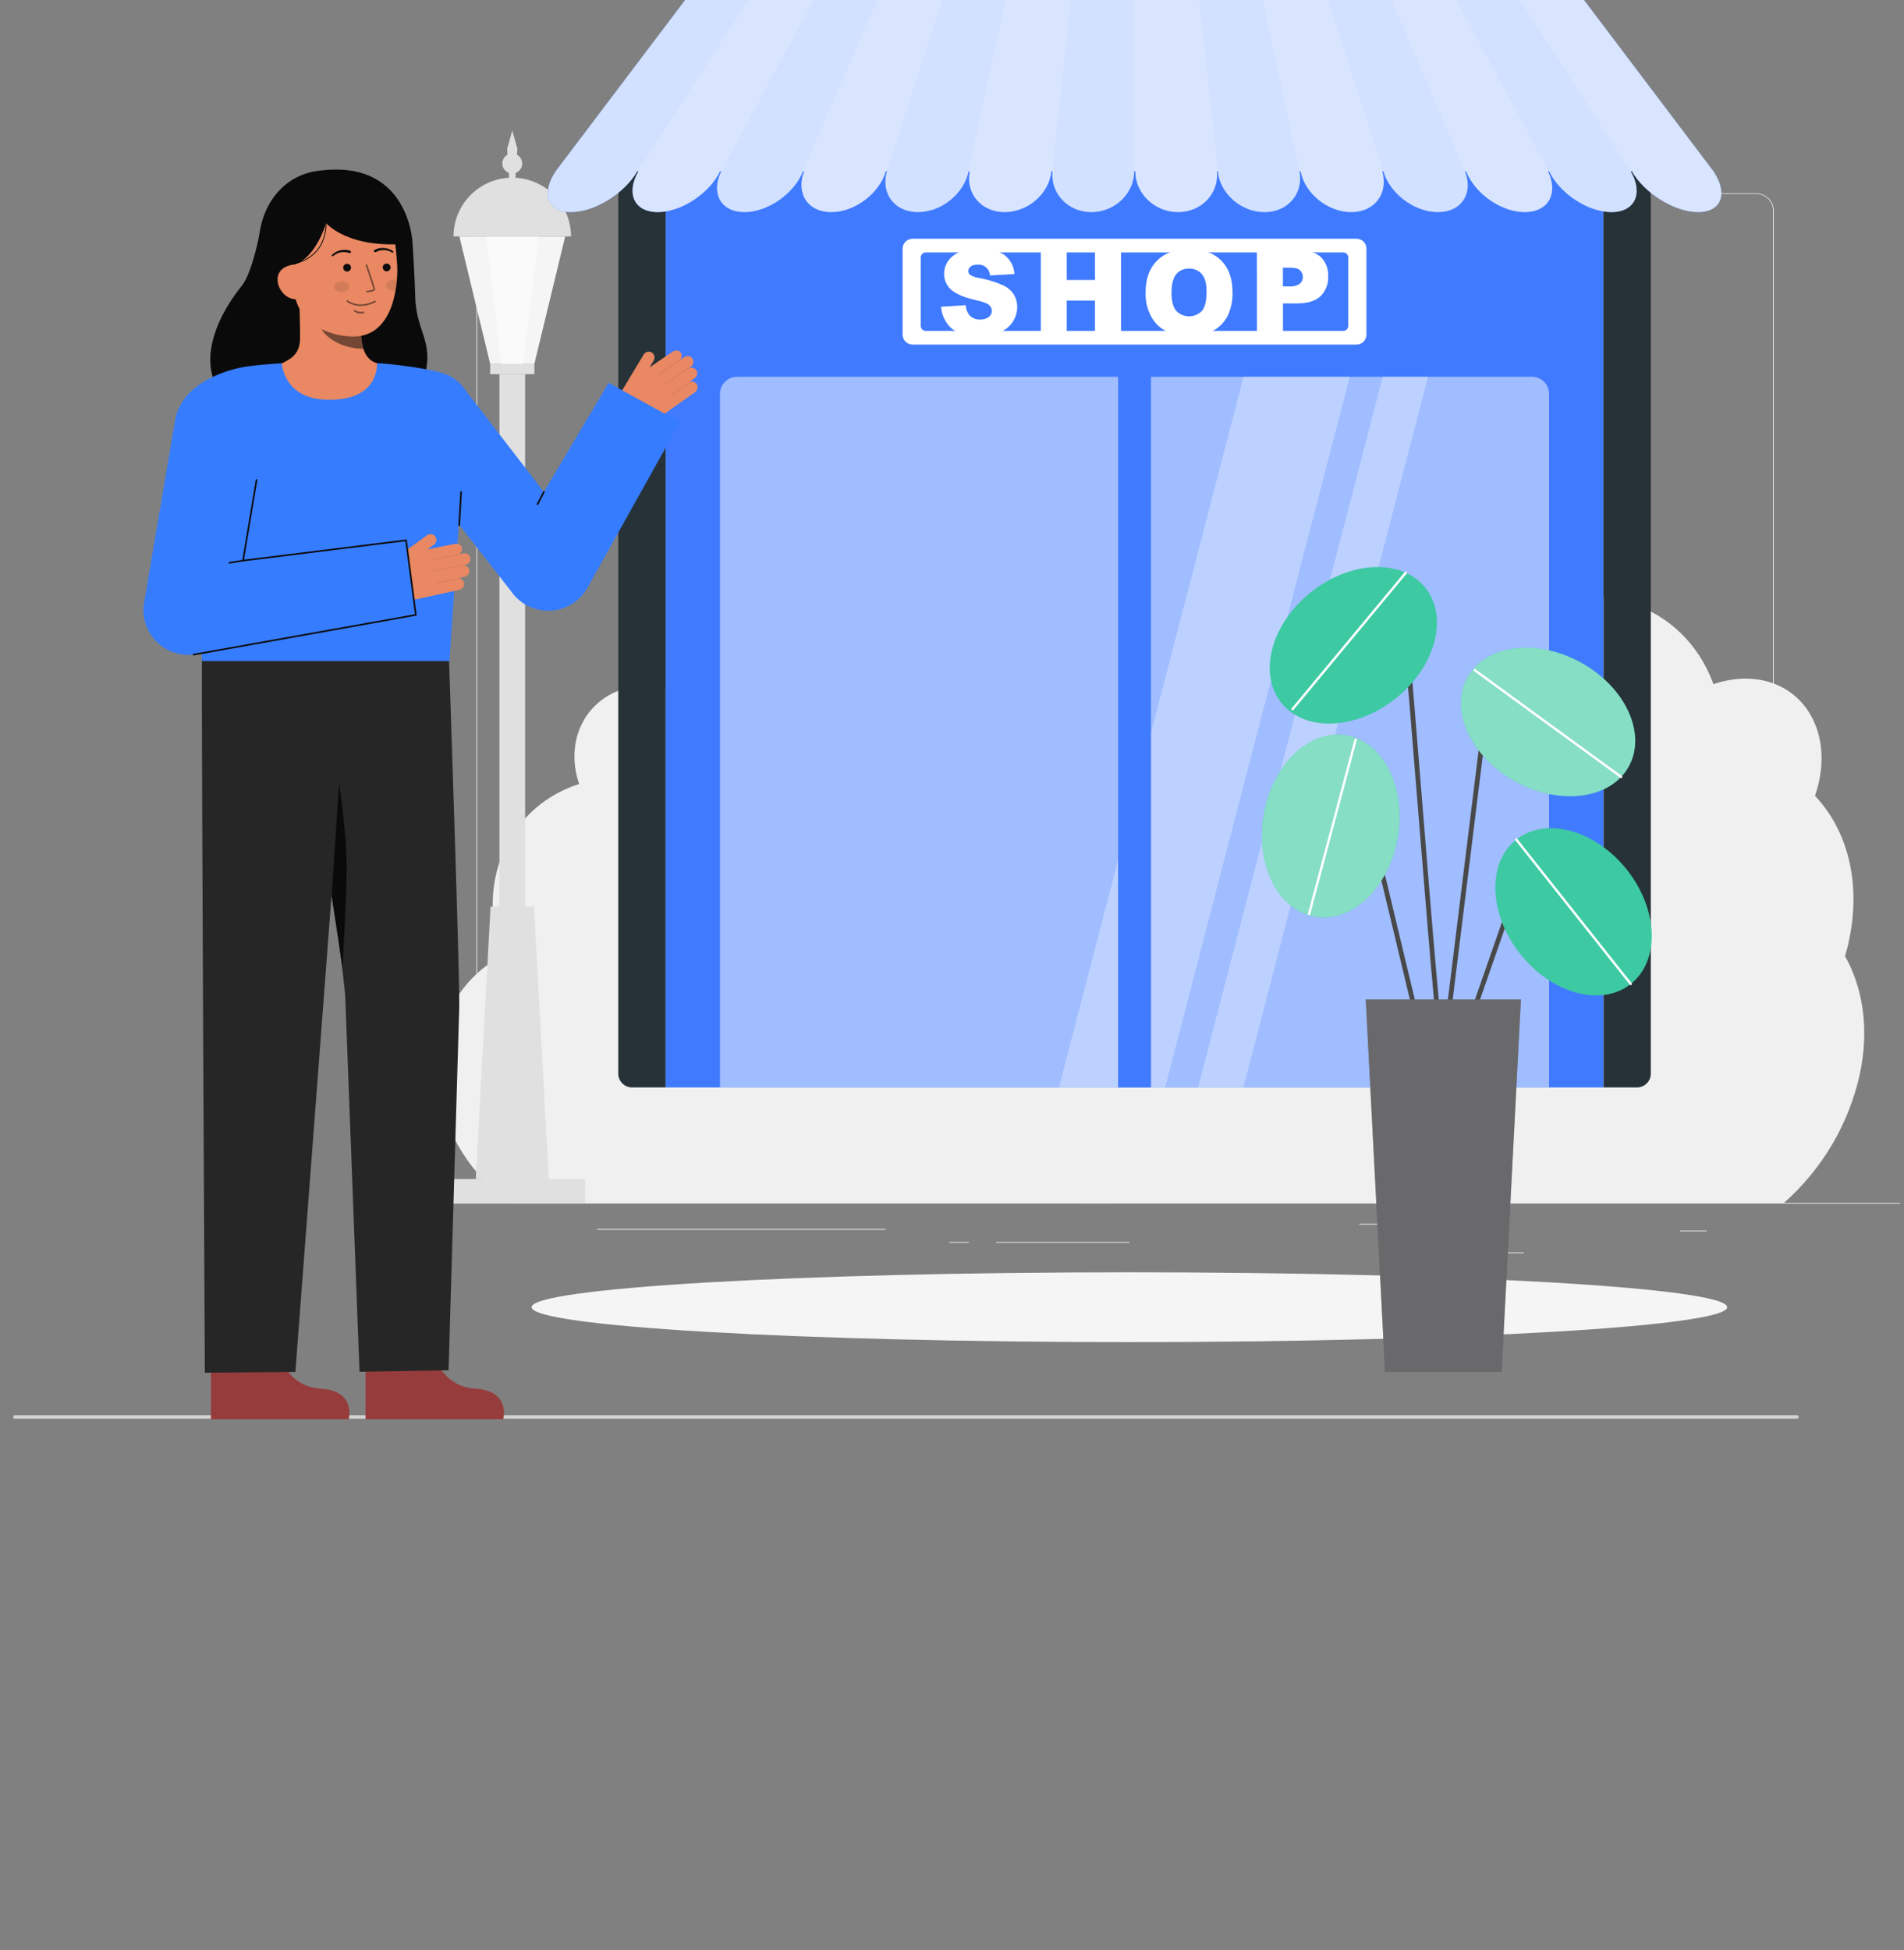 <svg width="292" height="299" viewBox="0 0 292 299" fill="none" xmlns="http://www.w3.org/2000/svg">
<rect x="0" y="0" width="292" height="299" fill="#808080" stroke="none"/>
<path d="M291.414 184.44H55V184.558H291.414V184.44Z" fill="#EBEBEB"/>
<path d="M224.121 187.66H208.461V187.778H224.121V187.66Z" fill="#EBEBEB"/>
<path d="M261.748 188.695H257.64V188.813H261.748V188.695Z" fill="#EBEBEB"/>
<path d="M233.672 192.048H224.598V192.166H233.672V192.048Z" fill="#EBEBEB"/>
<path d="M173.207 190.449H152.785V190.568H173.207V190.449Z" fill="#EBEBEB"/>
<path d="M148.572 190.449H145.579V190.568H148.572V190.449Z" fill="#EBEBEB"/>
<path d="M135.849 188.454H91.554V188.572H135.849V188.454Z" fill="#EBEBEB"/>
<path d="M167.06 163.352H75.762C75.047 163.35 74.361 163.065 73.856 162.559C73.35 162.053 73.067 161.367 73.067 160.652V32.312C73.073 31.601 73.359 30.921 73.864 30.42C74.369 29.919 75.051 29.637 75.762 29.636H167.06C167.776 29.636 168.463 29.921 168.969 30.427C169.475 30.933 169.76 31.62 169.76 32.336V160.652C169.76 161.368 169.475 162.055 168.969 162.561C168.463 163.067 167.776 163.352 167.06 163.352ZM75.762 29.731C75.078 29.732 74.422 30.005 73.939 30.488C73.456 30.973 73.185 31.628 73.185 32.312V160.652C73.185 161.336 73.456 161.992 73.939 162.476C74.422 162.96 75.078 163.232 75.762 163.233H167.06C167.744 163.232 168.4 162.96 168.884 162.476C169.368 161.992 169.64 161.336 169.642 160.652V32.312C169.64 31.628 169.368 30.972 168.884 30.488C168.4 30.004 167.744 29.732 167.06 29.731H75.762Z" fill="#EBEBEB"/>
<path d="M269.337 163.352H178.034C177.319 163.35 176.633 163.066 176.127 162.56C175.621 162.054 175.336 161.368 175.335 160.652V32.312C175.342 31.601 175.63 30.921 176.135 30.42C176.64 29.919 177.323 29.637 178.034 29.636H269.337C270.048 29.639 270.728 29.921 271.232 30.422C271.736 30.923 272.021 31.602 272.028 32.312V160.652C272.028 161.366 271.745 162.052 271.24 162.558C270.736 163.064 270.052 163.349 269.337 163.352ZM178.034 29.731C177.35 29.732 176.694 30.004 176.21 30.488C175.726 30.972 175.454 31.628 175.453 32.312V160.652C175.454 161.336 175.726 161.992 176.21 162.476C176.694 162.96 177.35 163.232 178.034 163.233H269.337C270.022 163.232 270.678 162.96 271.161 162.476C271.645 161.992 271.918 161.336 271.919 160.652V32.312C271.918 31.628 271.645 30.972 271.161 30.488C270.678 30.004 270.022 29.732 269.337 29.731H178.034Z" fill="#EBEBEB"/>
<path d="M168.479 154.231C168.45 153.564 168.393 152.888 168.304 152.207C167.358 145.086 163.192 138.741 157.485 134.604C157.494 133.982 157.456 133.361 157.372 132.746C156.426 125.847 150.095 120.253 143.187 120.253C141.829 120.248 140.48 120.478 139.201 120.934C134.364 114.485 126.657 110.182 118.529 110.182C115.9 110.169 113.292 110.65 110.841 111.601C108.188 107.766 103.749 105.166 99.02 105.166C92.122 105.166 87.28 110.759 88.211 117.658C88.328 118.528 88.531 119.385 88.817 120.216C79.956 123.053 74.391 131.634 75.762 141.8C75.984 143.432 76.372 145.037 76.92 146.59C70.064 150.306 66.045 157.938 67.232 166.742C68.178 173.924 72.433 180.317 78.192 184.449H171.245C174.701 180.369 176.417 174.794 175.571 168.647C174.798 163.21 172.314 158.161 168.479 154.231Z" fill="#F0F0F0"/>
<path d="M282.955 146.609C283.201 145.772 283.428 144.926 283.593 144.07C285.451 135.157 283.262 127.214 278.345 122.031C278.61 121.271 278.827 120.493 278.992 119.705C280.794 111.062 275.739 104.059 267.706 104.059C266.028 104.069 264.363 104.358 262.779 104.915C259.834 96.83 252.642 91.439 243.185 91.439C239.923 91.461 236.691 92.061 233.639 93.213C232.159 88.409 228.069 85.174 222.594 85.174C214.556 85.174 206.588 92.177 204.787 100.816C204.566 101.87 204.446 102.944 204.428 104.021C192.933 107.558 182.862 118.32 180.209 131.048C179.797 133.022 179.58 135.032 179.562 137.048C170.025 141.701 162.157 151.257 159.864 162.288C157.972 171.272 160.223 179.286 165.23 184.459H273.574C279.465 179.262 283.551 172.325 285.239 164.652C286.685 157.772 285.707 151.503 282.955 146.609Z" fill="#F0F0F0"/>
<path d="M80.533 57.377H76.594V139.02H80.533V57.377Z" fill="#E0E0E0"/>
<path d="M81.951 55.798H75.175V57.372H81.951V55.798Z" fill="#E0E0E0"/>
<path d="M78.878 29.613L79.351 22.837L78.561 20L77.776 22.837L78.249 29.613H78.878Z" fill="#E0E0E0"/>
<path d="M81.951 55.798H75.175L70.447 36.256H86.679L81.951 55.798Z" fill="#F5F5F5"/>
<path d="M80.24 55.798H76.882L74.542 36.256H82.58L80.24 55.798Z" fill="#FAFAFA"/>
<path d="M84.159 180.785H72.967L75.232 139.015H81.894L84.159 180.785Z" fill="#E0E0E0"/>
<path d="M89.724 184.44V180.785H67.397V184.44" fill="#E0E0E0"/>
<path d="M78.561 27.244C76.172 27.245 73.881 28.195 72.192 29.885C70.502 31.575 69.554 33.866 69.554 36.256H87.573C87.573 35.072 87.34 33.9 86.887 32.807C86.434 31.714 85.77 30.72 84.933 29.883C84.097 29.046 83.103 28.383 82.01 27.93C80.916 27.477 79.745 27.244 78.561 27.244Z" fill="#E0E0E0"/>
<path d="M80.088 25.064C80.089 25.366 80 25.662 79.833 25.914C79.666 26.166 79.428 26.362 79.149 26.478C78.87 26.595 78.562 26.626 78.266 26.567C77.969 26.509 77.697 26.364 77.483 26.15C77.269 25.937 77.123 25.665 77.063 25.368C77.004 25.072 77.034 24.765 77.15 24.485C77.265 24.206 77.461 23.967 77.712 23.799C77.963 23.631 78.259 23.541 78.561 23.541C78.965 23.541 79.353 23.702 79.639 23.987C79.925 24.273 80.087 24.66 80.088 25.064Z" fill="#E0E0E0"/>
<path d="M173.207 205.793C223.838 205.793 264.883 203.396 264.883 200.44C264.883 197.484 223.838 195.088 173.207 195.088C122.575 195.088 81.53 197.484 81.53 200.44C81.53 203.396 122.575 205.793 173.207 205.793Z" fill="#F5F5F5"/>
<path d="M245.916 21.949H102.072V166.747H245.916V21.949Z" fill="#407BFF"/>
<path d="M208.028 36.606H139.96C139.114 36.606 138.428 37.292 138.428 38.138V51.306C138.428 52.153 139.114 52.838 139.96 52.838H208.028C208.874 52.838 209.56 52.153 209.56 51.306V38.138C209.56 37.292 208.874 36.606 208.028 36.606Z" fill="white"/>
<path d="M206.014 38.71H141.97C141.549 38.71 141.208 39.051 141.208 39.472V49.978C141.208 50.398 141.549 50.739 141.97 50.739H206.014C206.434 50.739 206.775 50.398 206.775 49.978V39.472C206.775 39.051 206.434 38.71 206.014 38.71Z" fill="#407BFF"/>
<path d="M144.32 47.037L148.102 46.8C148.132 47.307 148.295 47.796 148.575 48.219C148.785 48.478 149.053 48.684 149.358 48.82C149.663 48.956 149.996 49.017 150.329 48.999C150.801 49.03 151.268 48.889 151.644 48.602C151.789 48.491 151.908 48.348 151.99 48.184C152.072 48.02 152.115 47.84 152.116 47.656C152.113 47.484 152.073 47.316 151.998 47.161C151.923 47.007 151.815 46.871 151.681 46.763C151.388 46.498 150.707 46.247 149.644 46.016C147.899 45.623 146.66 45.103 145.913 44.455C145.552 44.151 145.264 43.77 145.07 43.339C144.876 42.909 144.781 42.44 144.792 41.968C144.791 41.295 144.99 40.636 145.364 40.077C145.793 39.455 146.394 38.973 147.095 38.691C148.105 38.314 149.181 38.142 150.258 38.185C151.899 38.185 153.157 38.493 154.041 39.103C154.491 39.451 154.862 39.891 155.128 40.394C155.394 40.898 155.549 41.452 155.582 42.02L151.833 42.242C151.822 42.002 151.762 41.767 151.657 41.552C151.551 41.336 151.402 41.145 151.22 40.989C151.037 40.833 150.824 40.717 150.594 40.647C150.365 40.577 150.123 40.555 149.885 40.583C149.514 40.557 149.147 40.66 148.844 40.876C148.735 40.96 148.646 41.068 148.584 41.192C148.523 41.315 148.49 41.452 148.49 41.59C148.493 41.698 148.521 41.805 148.572 41.901C148.623 41.996 148.695 42.079 148.783 42.143C149.187 42.398 149.642 42.559 150.116 42.616C151.4 42.847 152.652 43.228 153.847 43.751C154.517 44.059 155.086 44.551 155.488 45.169C155.829 45.741 156.007 46.395 156.003 47.06C156.005 47.871 155.767 48.664 155.317 49.34C154.851 50.046 154.184 50.598 153.403 50.923C152.42 51.313 151.367 51.496 150.31 51.462C148.123 51.462 146.606 51.042 145.762 50.2C144.915 49.354 144.403 48.23 144.32 47.037Z" fill="white"/>
<path d="M159.62 38.431H163.592V42.933H167.933V38.431H171.928V51.292H167.933V46.091H163.592V51.292H159.62V38.431Z" fill="white"/>
<path d="M175.687 44.871C175.687 42.772 176.272 41.138 177.441 39.968C178.611 38.799 180.24 38.212 182.33 38.209C184.474 38.209 186.122 38.784 187.276 39.935C188.43 41.086 189.01 42.696 189.016 44.767C189.063 46.043 188.802 47.312 188.255 48.465C187.761 49.413 186.997 50.194 186.061 50.711C184.963 51.276 183.739 51.551 182.505 51.51C181.269 51.554 180.039 51.318 178.907 50.819C177.935 50.335 177.129 49.571 176.595 48.626C175.96 47.479 175.646 46.182 175.687 44.871ZM179.663 44.871C179.663 46.167 179.905 47.098 180.387 47.666C180.643 47.932 180.95 48.143 181.289 48.288C181.629 48.432 181.994 48.507 182.363 48.507C182.732 48.507 183.098 48.432 183.437 48.288C183.777 48.143 184.084 47.932 184.34 47.666C184.809 47.111 185.043 46.113 185.039 44.673C185.039 43.462 184.798 42.578 184.307 42.02C184.059 41.742 183.752 41.522 183.408 41.377C183.065 41.232 182.693 41.166 182.321 41.183C181.956 41.17 181.592 41.24 181.258 41.387C180.924 41.535 180.628 41.756 180.392 42.034C179.905 42.64 179.668 43.576 179.668 44.89L179.663 44.871Z" fill="white"/>
<path d="M192.756 38.431H199.376C200.813 38.431 201.891 38.773 202.61 39.457C202.981 39.843 203.269 40.303 203.454 40.806C203.638 41.309 203.717 41.845 203.683 42.38C203.714 42.941 203.625 43.503 203.423 44.028C203.221 44.553 202.91 45.029 202.51 45.425C201.73 46.153 200.539 46.522 198.936 46.522H196.761V51.292H192.77L192.756 38.431ZM196.747 43.916H197.721C198.288 43.97 198.857 43.828 199.333 43.514C199.485 43.392 199.606 43.236 199.688 43.059C199.77 42.882 199.81 42.688 199.806 42.493C199.81 42.303 199.776 42.115 199.706 41.939C199.636 41.763 199.532 41.602 199.399 41.467C199.134 41.183 198.628 41.046 197.881 41.046H196.751L196.747 43.916Z" fill="white"/>
<path opacity="0.5" d="M113.047 57.775H234.942C235.639 57.775 236.307 58.052 236.8 58.545C237.294 59.038 237.57 59.706 237.57 60.404V166.742H110.418V60.408C110.417 60.063 110.485 59.72 110.617 59.401C110.748 59.081 110.942 58.791 111.186 58.546C111.43 58.302 111.72 58.108 112.04 57.975C112.359 57.843 112.701 57.775 113.047 57.775Z" fill="white"/>
<path d="M102.068 166.747H96.942C96.379 166.747 95.839 166.524 95.441 166.125C95.043 165.727 94.819 165.187 94.819 164.624L94.819 21.949H102.068L102.068 166.747Z" fill="#263238"/>
<path d="M251.046 166.747H245.921L245.921 21.949H253.169L253.169 164.619C253.17 164.899 253.115 165.175 253.009 165.433C252.902 165.691 252.746 165.926 252.549 166.124C252.352 166.321 252.117 166.478 251.86 166.585C251.602 166.692 251.325 166.747 251.046 166.747Z" fill="#263238"/>
<path opacity="0.3" d="M207.002 57.775H190.709L162.4 166.747H178.689L207.002 57.775Z" fill="white"/>
<path opacity="0.3" d="M219.003 57.775H212.057L183.744 166.747H190.694L219.003 57.775Z" fill="white"/>
<path d="M176.519 56.12H171.474V166.747H176.519V56.12Z" fill="#407BFF"/>
<path d="M262.782 26.266L242.923 0H105.071L85.212 26.266C82.942 29.651 83.954 32.526 87.576 32.526C91.198 32.526 95.789 29.651 97.737 26.266H97.907C95.964 29.651 97.25 32.526 100.872 32.526C104.494 32.526 108.811 29.651 110.432 26.266H110.603C108.986 29.651 110.546 32.526 114.168 32.526C117.79 32.526 121.828 29.651 123.151 26.266H123.322C122.026 29.651 123.865 32.526 127.487 32.526C131.109 32.526 134.873 29.651 135.852 26.266H136.017C135.048 29.651 137.161 32.526 140.783 32.526C144.405 32.526 147.876 29.651 148.547 26.266H148.717C148.069 29.651 150.457 32.526 154.079 32.526C157.701 32.526 160.916 29.651 161.242 26.266H161.413C161.091 29.651 163.753 32.526 167.375 32.526C170.997 32.526 173.938 29.651 173.938 26.266H174.108C174.108 29.651 177.049 32.526 180.671 32.526C184.293 32.526 186.955 29.651 186.633 26.266H186.761C187.087 29.651 190.302 32.526 193.924 32.526C197.546 32.526 199.934 29.651 199.286 26.266H199.456C200.109 29.651 203.598 32.526 207.22 32.526C210.842 32.526 212.956 29.651 211.986 26.266H212.152C213.13 29.651 216.88 32.526 220.516 32.526C224.152 32.526 225.977 29.651 224.682 26.266H224.852C226.152 29.651 230.19 32.526 233.836 32.526C237.481 32.526 239.037 29.651 237.401 26.266H237.571C239.193 29.651 243.51 32.526 247.131 32.526C250.753 32.526 252.039 29.651 250.096 26.266H250.266C252.214 29.651 256.805 32.526 260.427 32.526C264.049 32.526 265.052 29.651 262.782 26.266Z" fill="#407BFF"/>
<path opacity="0.8" d="M262.782 26.266L242.923 0H105.071L85.212 26.266C82.942 29.651 83.954 32.526 87.576 32.526C91.198 32.526 95.789 29.651 97.737 26.266H97.907C95.964 29.651 97.25 32.526 100.872 32.526C104.494 32.526 108.811 29.651 110.432 26.266H110.603C108.986 29.651 110.546 32.526 114.168 32.526C117.79 32.526 121.828 29.651 123.151 26.266H123.322C122.026 29.651 123.865 32.526 127.487 32.526C131.109 32.526 134.873 29.651 135.852 26.266H136.017C135.048 29.651 137.161 32.526 140.783 32.526C144.405 32.526 147.876 29.651 148.547 26.266H148.717C148.069 29.651 150.457 32.526 154.079 32.526C157.701 32.526 160.916 29.651 161.242 26.266H161.413C161.091 29.651 163.753 32.526 167.375 32.526C170.997 32.526 173.938 29.651 173.938 26.266H174.108C174.108 29.651 177.049 32.526 180.671 32.526C184.293 32.526 186.955 29.651 186.633 26.266H186.761C187.087 29.651 190.302 32.526 193.924 32.526C197.546 32.526 199.934 29.651 199.286 26.266H199.456C200.109 29.651 203.598 32.526 207.22 32.526C210.842 32.526 212.956 29.651 211.986 26.266H212.152C213.13 29.651 216.88 32.526 220.516 32.526C224.152 32.526 225.977 29.651 224.682 26.266H224.852C226.152 29.651 230.19 32.526 233.836 32.526C237.481 32.526 239.037 29.651 237.401 26.266H237.571C239.193 29.651 243.51 32.526 247.131 32.526C250.753 32.526 252.039 29.651 250.096 26.266H250.266C252.214 29.651 256.805 32.526 260.427 32.526C264.049 32.526 265.052 29.651 262.782 26.266Z" fill="white"/>
<g opacity="0.2">
<path opacity="0.2" d="M105.07 0H114.796L97.732 26.266H85.207L105.07 0Z" fill="#407BFF"/>
<path opacity="0.2" d="M124.782 0H134.508L123.123 26.266H110.597L124.782 0Z" fill="#407BFF"/>
<path opacity="0.2" d="M144.494 0H154.216L148.518 26.266H135.988L144.494 0Z" fill="#407BFF"/>
<path opacity="0.2" d="M164.207 0H173.928L173.909 26.266H161.384L164.207 0Z" fill="#407BFF"/>
<path opacity="0.2" d="M183.914 0H193.64L199.3 26.266H186.775L183.914 0Z" fill="#407BFF"/>
<path opacity="0.2" d="M203.626 0H213.352L224.695 26.266H212.17L203.626 0Z" fill="#407BFF"/>
<path opacity="0.2" d="M223.338 0H233.06L250.086 26.266H237.561L223.338 0Z" fill="#407BFF"/>
<path opacity="0.2" d="M237.561 26.266C239.183 29.651 243.5 32.526 247.122 32.526C250.743 32.526 252.03 29.651 250.086 26.266" fill="#407BFF"/>
<path opacity="0.2" d="M212.166 26.266C213.144 29.651 216.894 32.526 220.53 32.526C224.166 32.526 225.991 29.651 224.695 26.266" fill="#407BFF"/>
<path opacity="0.2" d="M186.76 26.266C187.087 29.651 190.302 32.526 193.924 32.526C197.546 32.526 199.933 29.651 199.286 26.266" fill="#407BFF"/>
<path opacity="0.2" d="M161.384 26.266C161.062 29.651 163.724 32.526 167.346 32.526C170.968 32.526 173.909 29.651 173.909 26.266" fill="#407BFF"/>
<path opacity="0.2" d="M135.988 26.266C135.019 29.651 137.133 32.526 140.754 32.526C144.376 32.526 147.847 29.651 148.518 26.266" fill="#407BFF"/>
<path opacity="0.2" d="M110.597 26.266C108.98 29.651 110.541 32.526 114.163 32.526C117.784 32.526 121.822 29.651 123.146 26.266" fill="#407BFF"/>
<path opacity="0.2" d="M85.207 26.266C82.937 29.651 83.949 32.526 87.571 32.526C91.193 32.526 95.784 29.651 97.732 26.266" fill="#407BFF"/>
</g>
<path d="M221.352 162.294C221.255 162.294 221.161 162.255 221.093 162.186C220.575 161.67 219.732 152.196 217.462 123.989C216.532 112.443 215.654 101.539 215.014 94.912C214.968 94.439 214.784 94.384 214.724 94.366C213.855 94.106 211.181 96.201 209.692 98.04C209.631 98.115 209.542 98.163 209.445 98.174C209.348 98.184 209.251 98.155 209.176 98.094C209.1 98.033 209.052 97.944 209.041 97.848C209.031 97.751 209.06 97.654 209.121 97.579C210.106 96.364 213.315 93.18 214.935 93.664C215.262 93.762 215.669 94.046 215.742 94.842C216.384 101.476 217.262 112.382 218.191 123.93C219.571 141.071 221.134 160.49 221.648 161.713C221.688 161.768 221.711 161.833 221.716 161.9C221.722 161.967 221.708 162.034 221.677 162.094C221.646 162.154 221.599 162.205 221.542 162.24C221.484 162.275 221.418 162.294 221.35 162.294H221.352Z" fill="#494949"/>
<path d="M214.07 107.071C220.162 102.196 222.181 94.607 218.58 90.122C214.979 85.636 207.122 85.952 201.03 90.828C194.938 95.703 192.919 103.292 196.52 107.777C200.121 112.263 207.979 111.947 214.07 107.071Z" fill="#0CBC8B"/>
<path opacity="0.2" d="M214.07 107.071C220.162 102.196 222.181 94.607 218.58 90.122C214.979 85.636 207.122 85.952 201.03 90.828C194.938 95.703 192.919 103.292 196.52 107.777C200.121 112.263 207.979 111.947 214.07 107.071Z" fill="white"/>
<path d="M198.229 108.918C198.194 108.918 198.16 108.908 198.13 108.889C198.101 108.871 198.077 108.844 198.062 108.813C198.047 108.781 198.042 108.746 198.046 108.711C198.051 108.677 198.065 108.644 198.087 108.617L215.448 87.714C215.463 87.695 215.482 87.68 215.503 87.668C215.525 87.656 215.548 87.649 215.572 87.647C215.597 87.644 215.621 87.647 215.644 87.654C215.668 87.661 215.689 87.672 215.708 87.688C215.727 87.704 215.742 87.723 215.754 87.744C215.765 87.766 215.772 87.79 215.774 87.814C215.776 87.838 215.773 87.862 215.765 87.886C215.758 87.909 215.746 87.93 215.73 87.949L198.37 108.852C198.352 108.872 198.331 108.889 198.307 108.9C198.282 108.912 198.256 108.918 198.229 108.918Z" fill="white"/>
<path d="M225.138 157.812C225.08 157.812 225.022 157.798 224.97 157.772C224.918 157.745 224.873 157.706 224.84 157.658C224.806 157.611 224.784 157.556 224.775 157.498C224.767 157.44 224.773 157.381 224.792 157.326L231.313 138.601C231.505 138.051 231.832 137.558 232.265 137.166C232.697 136.775 233.221 136.499 233.788 136.362C234.355 136.225 234.948 136.233 235.511 136.384C236.075 136.535 236.591 136.825 237.014 137.227L240.461 140.516C240.498 140.549 240.528 140.588 240.549 140.633C240.57 140.677 240.582 140.726 240.584 140.775C240.585 140.824 240.578 140.873 240.56 140.919C240.543 140.965 240.516 141.007 240.482 141.043C240.448 141.078 240.407 141.107 240.362 141.126C240.317 141.146 240.268 141.156 240.219 141.156C240.169 141.156 240.121 141.147 240.075 141.128C240.03 141.109 239.988 141.081 239.954 141.045L236.505 137.758C236.172 137.441 235.764 137.212 235.319 137.092C234.874 136.973 234.406 136.967 233.959 137.075C233.511 137.183 233.097 137.401 232.756 137.71C232.415 138.019 232.156 138.408 232.005 138.843L225.484 157.568C225.459 157.639 225.412 157.701 225.35 157.745C225.288 157.789 225.214 157.812 225.138 157.812Z" fill="#494949"/>
<path d="M250.093 150.882C254.608 147.314 254.339 139.467 249.494 133.355C244.649 127.243 237.061 125.18 232.546 128.748C228.032 132.316 228.3 140.163 233.146 146.275C237.991 152.387 245.579 154.45 250.093 150.882Z" fill="#0CBC8B"/>
<path d="M218.39 161.1C218.307 161.1 218.227 161.072 218.162 161.021C218.098 160.97 218.052 160.898 218.033 160.818L207.089 115.131C207.014 114.82 206.855 114.535 206.628 114.308C206.402 114.081 206.117 113.921 205.806 113.845C205.494 113.77 205.168 113.781 204.862 113.879C204.557 113.976 204.284 114.156 204.074 114.398L200.701 118.29C200.636 118.361 200.547 118.403 200.451 118.409C200.356 118.415 200.262 118.383 200.19 118.32C200.117 118.258 200.072 118.17 200.064 118.075C200.056 117.979 200.085 117.885 200.146 117.811L203.519 113.918C203.817 113.574 204.205 113.319 204.639 113.18C205.073 113.042 205.537 113.025 205.98 113.133C206.422 113.24 206.827 113.468 207.149 113.79C207.47 114.112 207.697 114.517 207.803 114.959L218.747 160.647C218.769 160.741 218.754 160.841 218.703 160.924C218.652 161.006 218.57 161.066 218.475 161.088C218.447 161.095 218.418 161.099 218.39 161.1Z" fill="#494949"/>
<path d="M214.353 128.44C215.684 120.759 212.163 113.738 206.49 112.758C200.816 111.779 195.139 117.211 193.808 124.893C192.478 132.574 195.999 139.595 201.672 140.574C207.345 141.554 213.023 136.121 214.353 128.44Z" fill="#0CBC8B"/>
<path d="M221.352 162.294C221.337 162.294 221.322 162.293 221.307 162.291C221.211 162.279 221.123 162.229 221.063 162.153C221.003 162.076 220.976 161.979 220.988 161.883L227.976 105.231C228.052 104.614 228.305 104.032 228.705 103.555C229.104 103.078 229.633 102.726 230.228 102.542C230.823 102.358 231.458 102.35 232.058 102.518C232.658 102.686 233.196 103.023 233.608 103.489L241.595 112.522C241.627 112.558 241.652 112.6 241.667 112.645C241.683 112.691 241.69 112.739 241.687 112.787C241.684 112.835 241.671 112.882 241.65 112.926C241.629 112.969 241.599 113.008 241.563 113.039C241.527 113.071 241.485 113.096 241.439 113.111C241.394 113.127 241.345 113.133 241.297 113.13C241.249 113.127 241.202 113.115 241.159 113.094C241.115 113.073 241.077 113.043 241.045 113.007L233.057 103.974C232.739 103.614 232.323 103.354 231.859 103.224C231.396 103.094 230.905 103.1 230.445 103.243C229.985 103.385 229.577 103.656 229.268 104.025C228.959 104.394 228.763 104.843 228.704 105.32L221.716 161.972C221.705 162.061 221.662 162.142 221.595 162.202C221.528 162.261 221.442 162.294 221.352 162.294Z" fill="#494949"/>
<path d="M249.787 117.541C252.574 112.511 249.295 105.374 242.464 101.601C235.632 97.828 227.835 98.847 225.048 103.878C222.261 108.908 225.54 116.045 232.372 119.818C239.203 123.591 247.001 122.571 249.787 117.541Z" fill="#0CBC8B"/>
<path opacity="0.2" d="M250.093 150.882C254.608 147.314 254.339 139.467 249.494 133.355C244.649 127.243 237.061 125.18 232.546 128.748C228.032 132.316 228.3 140.163 233.146 146.275C237.991 152.387 245.579 154.45 250.093 150.882Z" fill="white"/>
<path opacity="0.5" d="M214.353 128.44C215.684 120.759 212.163 113.738 206.49 112.758C200.816 111.779 195.139 117.211 193.808 124.893C192.478 132.574 195.999 139.595 201.672 140.574C207.345 141.554 213.023 136.121 214.353 128.44Z" fill="white"/>
<path opacity="0.5" d="M249.787 117.541C252.574 112.511 249.295 105.374 242.464 101.601C235.632 97.828 227.835 98.847 225.048 103.878C222.261 108.908 225.54 116.045 232.372 119.818C239.203 123.591 247.001 122.571 249.787 117.541Z" fill="white"/>
<path d="M230.29 210.363H212.414L209.451 153.254H233.253L230.29 210.363Z" fill="#292A2E"/>
<path opacity="0.3" d="M230.29 210.363H212.414L209.451 153.254H233.253L230.29 210.363Z" fill="white"/>
<path d="M250.094 151.063C250.066 151.063 250.039 151.057 250.014 151.045C249.989 151.033 249.967 151.016 249.95 150.994L232.402 128.86C232.372 128.822 232.358 128.773 232.364 128.725C232.37 128.677 232.394 128.633 232.432 128.602C232.47 128.572 232.519 128.558 232.567 128.564C232.616 128.57 232.66 128.594 232.69 128.632L250.238 150.767C250.268 150.805 250.281 150.853 250.276 150.901C250.27 150.949 250.246 150.993 250.208 151.023C250.176 151.049 250.135 151.063 250.094 151.063Z" fill="white"/>
<path d="M248.62 119.315C248.58 119.315 248.542 119.302 248.511 119.278L226.057 102.908C226.036 102.894 226.018 102.876 226.005 102.856C225.991 102.835 225.982 102.812 225.977 102.787C225.973 102.763 225.974 102.738 225.979 102.714C225.985 102.689 225.995 102.667 226.01 102.647C226.025 102.627 226.043 102.61 226.065 102.597C226.086 102.585 226.11 102.576 226.134 102.573C226.159 102.57 226.184 102.572 226.208 102.579C226.232 102.585 226.254 102.597 226.274 102.612L248.73 118.984C248.76 119.007 248.783 119.039 248.795 119.075C248.806 119.112 248.806 119.151 248.794 119.188C248.782 119.224 248.759 119.256 248.728 119.278C248.697 119.301 248.66 119.313 248.621 119.314L248.62 119.315Z" fill="white"/>
<path d="M200.759 140.335C200.743 140.335 200.727 140.333 200.712 140.329C200.665 140.316 200.625 140.286 200.6 140.244C200.576 140.202 200.569 140.152 200.582 140.105L207.73 113.364C207.736 113.341 207.747 113.319 207.761 113.3C207.776 113.281 207.794 113.265 207.815 113.253C207.836 113.241 207.859 113.233 207.883 113.23C207.907 113.227 207.931 113.228 207.954 113.234C207.978 113.24 207.999 113.251 208.019 113.266C208.038 113.28 208.054 113.299 208.066 113.32C208.078 113.34 208.086 113.363 208.089 113.387C208.092 113.411 208.091 113.435 208.085 113.459L200.937 140.199C200.926 140.238 200.903 140.273 200.871 140.297C200.839 140.322 200.8 140.335 200.759 140.335Z" fill="white"/>
<path d="M275.589 217.54H2.271C2.199 217.54 2.13 217.512 2.079 217.461C2.029 217.41 2 217.342 2 217.27C2 217.198 2.029 217.13 2.079 217.079C2.13 217.028 2.199 217 2.271 217H275.589C275.661 217 275.729 217.028 275.78 217.079C275.831 217.13 275.859 217.198 275.859 217.27C275.859 217.342 275.831 217.41 275.78 217.461C275.729 217.512 275.661 217.54 275.589 217.54Z" fill="white" fill-opacity="0.64"/>
<path d="M42.478 206.762C42.478 206.762 43.617 212.602 49.146 212.929C54.675 213.255 53.476 217.611 53.476 217.611H32.347V207.17L42.478 206.762Z" fill="#973C3C"/>
<path d="M30.915 100.211C30.915 100.211 30.981 98.455 30.967 102.438C30.915 117.295 31.415 210.49 31.415 210.49L45.299 210.375L53.709 99.607L30.915 100.211Z" fill="#262626"/>
<path d="M66.185 206.762C66.185 206.762 67.324 212.602 72.853 212.929C78.382 213.255 77.183 217.611 77.183 217.611H56.055V207.17L66.185 206.762Z" fill="#973C3C"/>
<path d="M68.871 101.365C68.871 101.365 70.605 152.142 70.425 154.624L68.794 210.105L55.139 210.354L52.938 152.617C52.938 152.617 51.495 136.69 47.604 121.901C45.614 114.311 44.416 106.538 44.029 98.706L68.871 101.365Z" fill="#262626"/>
<path d="M50.858 137.366L51.996 120.143C51.996 120.143 53.165 127.303 53.165 133.475C53.165 136.491 52.537 148.435 52.537 148.435L50.858 137.366Z" fill="#0A0A0A"/>
<path d="M30.764 100.21L30.718 100.212C30.718 100.212 30.752 99.346 30.764 100.21Z" fill="#333333"/>
<path d="M30.821 100.21L30.775 100.212C30.775 100.212 30.808 99.346 30.821 100.21Z" fill="#333333"/>
<path d="M106.9 58.995C106.816 58.831 106.683 58.697 106.519 58.611C106.355 58.526 106.168 58.492 105.984 58.516C105.986 58.505 105.985 58.494 105.981 58.483C105.977 58.473 105.971 58.464 105.963 58.456C105.954 58.449 105.944 58.443 105.934 58.44C105.923 58.437 105.911 58.437 105.9 58.44L106.521 58C106.707 57.874 106.841 57.686 106.897 57.47C106.954 57.255 106.929 57.026 106.829 56.827C106.723 56.633 106.548 56.485 106.338 56.412C106.129 56.338 105.899 56.345 105.693 56.43C105.695 56.421 105.689 56.413 105.688 56.405L105.943 56.224C106.117 56.105 106.245 55.93 106.304 55.728C106.363 55.527 106.35 55.311 106.266 55.118C106.212 54.998 106.131 54.892 106.029 54.806C105.928 54.721 105.809 54.659 105.68 54.625C105.552 54.591 105.417 54.585 105.287 54.609C105.156 54.632 105.032 54.684 104.924 54.761L104.335 55.178C104.333 55.175 104.335 55.171 104.333 55.168C104.33 55.164 104.324 55.163 104.321 55.16C104.456 55.009 104.535 54.818 104.546 54.617C104.557 54.416 104.498 54.217 104.38 54.054C104.102 53.611 103.46 53.702 103.08 53.972L99.615 56.339L100.234 55.308C100.359 55.109 100.402 54.871 100.357 54.642C100.311 54.413 100.179 54.209 99.988 54.072C99.886 54.005 99.772 53.959 99.652 53.937C99.532 53.915 99.409 53.918 99.29 53.944C99.171 53.971 99.059 54.021 98.96 54.092C98.861 54.163 98.778 54.254 98.716 54.357L95.335 59.988C94.938 60.649 94.817 61.437 94.999 62.184C95.179 62.931 95.648 63.579 96.304 63.99C97.065 64.467 97.953 64.708 98.853 64.682C99.754 64.656 100.626 64.365 101.358 63.846L106.591 60.137C106.765 60.009 106.89 59.826 106.946 59.619C107.002 59.412 106.986 59.192 106.9 58.995Z" fill="#E98862"/>
<g opacity="0.25">
<path opacity="0.25" d="M100.905 57.517C100.918 57.535 100.937 57.546 100.959 57.55C100.98 57.554 101.002 57.549 101.02 57.537L104.312 55.281C104.33 55.269 104.342 55.25 104.346 55.228C104.35 55.207 104.345 55.185 104.333 55.167C104.32 55.149 104.301 55.137 104.28 55.133C104.258 55.129 104.236 55.134 104.218 55.146L100.925 57.402C100.907 57.414 100.895 57.433 100.891 57.455C100.887 57.476 100.892 57.498 100.904 57.516L100.905 57.517Z" fill="#0C0C0C"/>
</g>
<g opacity="0.25">
<path opacity="0.25" d="M101.871 58.981C101.884 58.998 101.903 59.01 101.924 59.014C101.946 59.017 101.968 59.012 101.985 59L105.659 56.483C105.668 56.477 105.676 56.469 105.682 56.46C105.688 56.451 105.692 56.441 105.694 56.43C105.696 56.42 105.695 56.409 105.693 56.398C105.691 56.388 105.686 56.378 105.68 56.369C105.667 56.352 105.648 56.34 105.627 56.336C105.605 56.332 105.583 56.337 105.565 56.348L101.891 58.865C101.873 58.878 101.861 58.897 101.857 58.918C101.853 58.94 101.858 58.962 101.87 58.98L101.871 58.981Z" fill="#0C0C0C"/>
</g>
<g opacity="0.25">
<path opacity="0.25" d="M102.908 60.574C102.921 60.591 102.94 60.603 102.961 60.606C102.982 60.61 103.004 60.605 103.022 60.593L105.953 58.585C105.971 58.572 105.983 58.553 105.987 58.532C105.991 58.511 105.986 58.489 105.974 58.471C105.961 58.453 105.942 58.441 105.92 58.437C105.899 58.433 105.876 58.438 105.858 58.45L102.928 60.458C102.909 60.47 102.897 60.489 102.893 60.511C102.889 60.532 102.894 60.554 102.907 60.572L102.908 60.574Z" fill="#0C0C0C"/>
</g>
<path d="M93.339 58.705L83.409 75.435L71.292 59.714L61.229 68.688L78.414 90.703L78.526 90.86C79.214 91.791 80.131 92.535 81.189 93.019C82.248 93.504 83.414 93.714 84.577 93.63C85.741 93.546 86.863 93.17 87.839 92.538C88.815 91.906 89.612 91.038 90.156 90.017L104.277 64.722L93.339 58.705Z" fill="#367CFF"/>
<path d="M82.435 77.447C82.413 77.447 82.392 77.441 82.373 77.431C82.354 77.42 82.338 77.405 82.327 77.387C82.316 77.369 82.309 77.348 82.309 77.327C82.308 77.305 82.313 77.284 82.323 77.265L83.296 75.378C83.303 75.363 83.314 75.35 83.326 75.338C83.339 75.327 83.354 75.319 83.37 75.314C83.385 75.308 83.403 75.306 83.419 75.307C83.436 75.308 83.453 75.313 83.468 75.32C83.483 75.328 83.496 75.339 83.507 75.351C83.518 75.364 83.526 75.379 83.531 75.395C83.536 75.411 83.537 75.428 83.536 75.444C83.534 75.461 83.529 75.477 83.521 75.492L82.547 77.379C82.537 77.399 82.521 77.416 82.501 77.428C82.481 77.44 82.458 77.447 82.435 77.447Z" fill="#0C0C0C"/>
<path d="M39.761 36.065C39.761 36.065 38.661 41.864 37.075 43.827C32.511 49.48 30.572 56.216 33.971 60.257C37.37 64.298 61.809 67.239 64.658 59.205C67.057 52.442 63.8 51.299 63.68 45.471C63.625 42.835 63.269 37.277 63.269 37.277" fill="#0A0A0A"/>
<path d="M59.588 56.14C59.545 56.134 59.074 63.874 49.983 63.2C43.69 62.733 41.446 56.129 41.302 56.129C41.98 55.986 43.123 55.779 43.424 55.62C44.415 55.093 45.642 54.545 45.961 52.641C46.145 51.543 45.833 45.931 45.929 44.822L55.589 46.954C55.454 49.299 54.509 54.733 57.82 55.695C58.371 55.854 58.965 56.001 59.588 56.14Z" fill="#E98862"/>
<path opacity="0.52" d="M55.724 53.474C55.573 52.992 55.475 52.495 55.434 51.991C55.327 50.843 55.349 49.686 55.497 48.542C53.533 48.28 51.684 47.478 50.158 46.228C49.978 46.883 48.992 49.747 49.265 50.369C49.781 51.547 52.208 53.474 55.724 53.474Z" fill="#0C0C0C"/>
<path d="M54.01 51.604C50.184 51.519 45.472 49.444 45.061 44.342L44.69 39.739C44.278 34.637 46.653 30.288 51.509 29.905C56.364 29.522 60.328 33.371 60.739 38.472L60.904 40.51C61.061 42.468 60.835 51.756 54.01 51.604Z" fill="#E98862"/>
<path opacity="0.52" d="M56.271 44.833H56.28C56.477 44.816 56.673 44.788 56.866 44.75C57.156 44.691 57.538 44.583 57.518 44.328C57.495 44.037 56.437 40.965 56.316 40.615C56.311 40.6 56.303 40.586 56.292 40.574C56.281 40.562 56.268 40.552 56.254 40.545C56.239 40.538 56.224 40.534 56.208 40.533C56.191 40.532 56.175 40.534 56.16 40.539C56.145 40.544 56.131 40.553 56.118 40.563C56.106 40.574 56.096 40.587 56.089 40.601C56.082 40.615 56.078 40.631 56.077 40.647C56.076 40.663 56.078 40.679 56.083 40.694C56.535 42.002 57.257 44.151 57.273 44.347C57.232 44.433 56.749 44.552 56.261 44.591C56.228 44.593 56.198 44.607 56.177 44.631C56.155 44.654 56.144 44.685 56.145 44.717C56.147 44.749 56.16 44.779 56.184 44.801C56.207 44.823 56.239 44.834 56.271 44.834V44.833Z" fill="#0C0C0C"/>
<path opacity="0.52" d="M55.331 46.916C56.118 46.899 56.89 46.7 57.585 46.334C57.614 46.319 57.636 46.294 57.646 46.263C57.656 46.232 57.653 46.199 57.639 46.17C57.624 46.141 57.598 46.12 57.567 46.11C57.536 46.1 57.502 46.102 57.473 46.117C55.974 46.87 54.566 46.868 53.402 46.11C53.378 46.094 53.354 46.079 53.329 46.066C53.3 46.053 53.267 46.051 53.236 46.062C53.206 46.073 53.182 46.094 53.168 46.123C53.154 46.151 53.151 46.184 53.161 46.214C53.171 46.244 53.193 46.269 53.221 46.284C53.23 46.289 53.246 46.299 53.267 46.313C53.879 46.713 54.597 46.923 55.331 46.916Z" fill="#0C0C0C"/>
<path d="M40.711 40.907L45.061 40.588C48.433 39.64 50.013 34.212 50.013 34.212C50.013 34.212 53.525 38.414 63.269 37.277C63.269 37.277 62.792 23.955 48.327 26.27C43.663 27.016 39.92 31.185 39.666 37.263C39.489 41.523 40.711 40.907 40.711 40.907Z" fill="#0A0A0A"/>
<path d="M45.487 45.874C44.012 45.99 42.689 44.523 42.572 43.063C42.454 41.603 43.585 40.704 45.061 40.588L45.9 41.506L46.756 45.774L45.487 45.874Z" fill="#E98862"/>
<path d="M57.448 38.317C57.899 38.092 58.403 37.992 58.907 38.027C59.155 38.042 59.4 38.094 59.632 38.181C59.863 38.267 60.081 38.381 60.283 38.52C60.31 38.539 60.329 38.567 60.336 38.599C60.343 38.631 60.337 38.665 60.319 38.692C60.302 38.72 60.274 38.74 60.242 38.748C60.21 38.756 60.176 38.752 60.147 38.736L60.139 38.731C59.951 38.614 59.749 38.52 59.538 38.452C59.329 38.384 59.111 38.348 58.892 38.344C58.456 38.334 58.026 38.438 57.644 38.645L57.632 38.652C57.587 38.677 57.535 38.684 57.485 38.671C57.436 38.657 57.394 38.625 57.369 38.581C57.343 38.537 57.337 38.485 57.35 38.437C57.363 38.388 57.396 38.346 57.44 38.321L57.448 38.317Z" fill="#0C0C0C"/>
<path d="M53.547 38.797C53.138 38.65 52.696 38.613 52.268 38.69C52.051 38.727 51.842 38.796 51.646 38.895C51.448 38.994 51.263 39.117 51.096 39.262L51.089 39.268C51.063 39.289 51.03 39.299 50.996 39.296C50.963 39.293 50.933 39.277 50.911 39.252C50.889 39.227 50.878 39.195 50.88 39.162C50.882 39.129 50.896 39.098 50.921 39.076C51.098 38.907 51.297 38.762 51.511 38.642C51.727 38.52 51.96 38.432 52.203 38.378C52.696 38.268 53.209 38.29 53.69 38.443C53.715 38.45 53.738 38.462 53.758 38.478C53.778 38.495 53.794 38.514 53.806 38.537C53.818 38.56 53.825 38.585 53.827 38.61C53.83 38.636 53.826 38.661 53.818 38.685C53.81 38.71 53.797 38.732 53.78 38.752C53.763 38.771 53.742 38.786 53.719 38.797C53.696 38.809 53.671 38.815 53.645 38.816C53.619 38.818 53.593 38.814 53.569 38.805L53.561 38.802L53.547 38.797Z" fill="#0C0C0C"/>
<path opacity="0.52" d="M55.372 48.07C55.514 48.069 55.656 48.056 55.797 48.032C55.829 48.026 55.857 48.008 55.876 47.982C55.895 47.956 55.902 47.923 55.897 47.891C55.891 47.859 55.873 47.831 55.846 47.812C55.819 47.794 55.786 47.787 55.754 47.792C54.911 47.938 54.479 47.58 54.462 47.564C54.437 47.545 54.405 47.535 54.374 47.538C54.342 47.541 54.313 47.555 54.292 47.579C54.271 47.602 54.26 47.633 54.261 47.664C54.263 47.696 54.276 47.725 54.299 47.747C54.608 47.974 54.987 48.088 55.372 48.07Z" fill="#0C0C0C"/>
<path d="M45.076 40.535L45.047 40.413C50.661 39.071 49.911 33.684 49.903 33.629L50.027 33.611C50.036 33.666 50.804 39.165 45.076 40.535Z" fill="#0C0C0C"/>
<path opacity="0.1" d="M52.395 44.792C53.027 44.792 53.538 44.421 53.538 43.963C53.538 43.505 53.027 43.133 52.395 43.133C51.764 43.133 51.252 43.505 51.252 43.963C51.252 44.421 51.764 44.792 52.395 44.792Z" fill="#0C0C0C"/>
<path opacity="0.1" d="M59.189 43.765C59.189 44.222 59.702 44.593 60.333 44.594C60.442 44.594 60.551 44.583 60.657 44.561C60.751 44.026 60.816 43.509 60.858 43.029C60.69 42.966 60.512 42.934 60.333 42.936C59.701 42.935 59.19 43.306 59.189 43.765Z" fill="#0C0C0C"/>
<path d="M70.882 73.18C70.596 76.507 69.203 97.266 68.928 101.365H30.987C30.773 97.668 29.81 81.505 28.997 74.276C28.222 67.379 26.7 63.925 27.815 61.886C29.638 58.553 34.62 56.627 38.018 56.172C40.092 55.895 43.212 55.695 43.212 55.695C43.212 55.695 43.476 60.981 49.775 61.276C58.35 61.675 57.778 55.695 57.82 55.695C59.209 55.695 67.145 56.565 69.087 57.703C74.377 60.803 71.49 66.129 70.882 73.18Z" fill="#367CFF"/>
<path d="M71.185 89.516C71.173 89.333 71.104 89.158 70.987 89.015C70.871 88.872 70.712 88.769 70.534 88.719C70.541 88.705 70.545 88.689 70.543 88.673C70.539 88.659 70.532 88.647 70.522 88.638C70.512 88.628 70.5 88.621 70.487 88.617L71.232 88.453C71.453 88.41 71.651 88.289 71.788 88.112C71.926 87.936 71.994 87.716 71.981 87.494C71.96 87.275 71.858 87.072 71.694 86.923C71.531 86.774 71.317 86.691 71.095 86.689C71.099 86.681 71.097 86.671 71.1 86.664L71.406 86.597C71.614 86.555 71.801 86.443 71.935 86.281C72.069 86.118 72.142 85.915 72.142 85.705C72.14 85.573 72.108 85.444 72.048 85.326C71.989 85.209 71.904 85.105 71.799 85.024C71.695 84.943 71.573 84.885 71.444 84.856C71.314 84.827 71.179 84.827 71.049 84.855L70.343 85.01C70.343 85.006 70.346 85.003 70.345 84.999C70.344 84.996 70.339 84.992 70.337 84.988C70.521 84.902 70.67 84.757 70.76 84.576C70.85 84.395 70.875 84.19 70.831 83.993C70.751 83.479 70.124 83.313 69.668 83.413L65.541 84.245L66.52 83.537C66.714 83.403 66.849 83.201 66.897 82.972C66.946 82.743 66.906 82.505 66.784 82.305C66.717 82.204 66.63 82.117 66.529 82.05C66.427 81.984 66.313 81.938 66.193 81.916C66.073 81.894 65.95 81.897 65.831 81.924C65.712 81.951 65.6 82.002 65.501 82.073L60.156 85.938C59.529 86.392 59.105 87.069 58.975 87.827C58.845 88.584 59.019 89.362 59.459 89.995C59.97 90.729 60.691 91.296 61.529 91.622C62.367 91.948 63.285 92.019 64.165 91.826L70.449 90.446C70.66 90.396 70.847 90.277 70.981 90.108C71.115 89.939 71.186 89.73 71.185 89.516Z" fill="#E98862"/>
<g opacity="0.25">
<path opacity="0.25" d="M66.26 85.829C66.264 85.85 66.277 85.868 66.296 85.879C66.314 85.891 66.336 85.895 66.357 85.891L70.28 85.095C70.301 85.09 70.319 85.077 70.33 85.059C70.341 85.041 70.345 85.02 70.341 84.999C70.337 84.978 70.325 84.96 70.307 84.948C70.289 84.936 70.268 84.931 70.247 84.934L66.324 85.731C66.313 85.733 66.303 85.737 66.294 85.743C66.285 85.749 66.277 85.757 66.271 85.766C66.265 85.775 66.261 85.785 66.259 85.795C66.257 85.806 66.257 85.817 66.259 85.827L66.26 85.829Z" fill="#0C0C0C"/>
</g>
<g opacity="0.25">
<path opacity="0.25" d="M66.567 87.55C66.572 87.571 66.584 87.589 66.603 87.6C66.621 87.612 66.643 87.616 66.664 87.612L71.042 86.724C71.053 86.722 71.063 86.718 71.072 86.711C71.081 86.705 71.089 86.698 71.095 86.689C71.101 86.68 71.105 86.67 71.107 86.659C71.109 86.648 71.109 86.638 71.106 86.627C71.102 86.606 71.089 86.588 71.07 86.576C71.052 86.564 71.03 86.56 71.009 86.563L66.631 87.451C66.609 87.456 66.59 87.468 66.578 87.487C66.566 87.505 66.562 87.527 66.566 87.548L66.567 87.55Z" fill="#0C0C0C"/>
</g>
<g opacity="0.25">
<path opacity="0.25" d="M66.888 89.416C66.893 89.437 66.906 89.455 66.924 89.466C66.943 89.478 66.965 89.482 66.986 89.478L70.478 88.77C70.499 88.764 70.517 88.752 70.528 88.734C70.54 88.716 70.543 88.694 70.539 88.674C70.535 88.653 70.523 88.634 70.505 88.622C70.487 88.61 70.466 88.606 70.445 88.609L66.953 89.317C66.931 89.322 66.912 89.334 66.9 89.352C66.888 89.371 66.883 89.393 66.888 89.414L66.888 89.416Z" fill="#0C0C0C"/>
</g>
<path d="M63.775 94.285L29.677 100.381C28.613 100.495 27.536 100.364 26.532 99.998C25.528 99.632 24.623 99.041 23.888 98.271C23.154 97.501 22.61 96.573 22.299 95.559C21.988 94.546 21.918 93.476 22.096 92.432L26.869 64.365C27.02 63.477 27.346 62.628 27.828 61.864C28.311 61.101 28.941 60.439 29.682 59.917C30.423 59.394 31.261 59.021 32.148 58.819C33.035 58.618 33.953 58.59 34.851 58.74C35.748 58.889 36.607 59.212 37.379 59.69C38.15 60.168 38.819 60.791 39.346 61.525C39.874 62.259 40.25 63.088 40.453 63.965C40.657 64.843 40.684 65.751 40.532 66.639L37.277 85.96L62.276 82.854L63.775 94.285Z" fill="#367CFF"/>
<path d="M29.677 100.506C29.645 100.506 29.615 100.494 29.591 100.473C29.568 100.452 29.554 100.423 29.551 100.392C29.548 100.361 29.557 100.33 29.576 100.305C29.596 100.28 29.623 100.264 29.654 100.258L63.635 94.184L62.167 82.994L37.293 86.084C37.273 86.086 37.253 86.084 37.235 86.078C37.216 86.071 37.2 86.061 37.186 86.046C37.172 86.032 37.162 86.016 37.156 85.997C37.151 85.978 37.149 85.959 37.153 85.939L39.221 73.591C39.224 73.574 39.229 73.558 39.238 73.544C39.246 73.53 39.258 73.517 39.272 73.507C39.285 73.497 39.301 73.49 39.317 73.486C39.334 73.483 39.35 73.482 39.367 73.485C39.384 73.487 39.4 73.493 39.414 73.502C39.428 73.511 39.441 73.523 39.45 73.537C39.46 73.55 39.467 73.566 39.47 73.582C39.473 73.599 39.474 73.615 39.47 73.632L37.429 85.815L62.26 82.731C62.293 82.727 62.327 82.736 62.353 82.756C62.38 82.776 62.397 82.805 62.401 82.838L63.9 94.269C63.904 94.3 63.896 94.333 63.877 94.359C63.858 94.385 63.829 94.402 63.797 94.408L29.699 100.503C29.692 100.505 29.684 100.505 29.677 100.506Z" fill="#0C0C0C"/>
<path d="M37.257 85.837L35.064 86.184L35.104 86.431L37.297 86.084L37.257 85.837Z" fill="#0C0C0C"/>
<path d="M59.299 41.602C59.63 41.602 59.899 41.336 59.899 41.008C59.899 40.681 59.63 40.415 59.299 40.415C58.967 40.415 58.699 40.681 58.699 41.008C58.699 41.336 58.967 41.602 59.299 41.602Z" fill="#0C0C0C"/>
<path d="M53.234 41.639C53.565 41.639 53.834 41.374 53.834 41.046C53.834 40.718 53.565 40.452 53.234 40.452C52.902 40.452 52.634 40.718 52.634 41.046C52.634 41.374 52.902 41.639 53.234 41.639Z" fill="#0C0C0C"/>
<path d="M70.592 75.339L70.289 80.623L70.541 80.637L70.844 75.353L70.592 75.339Z" fill="#0C0C0C"/>
</svg>

